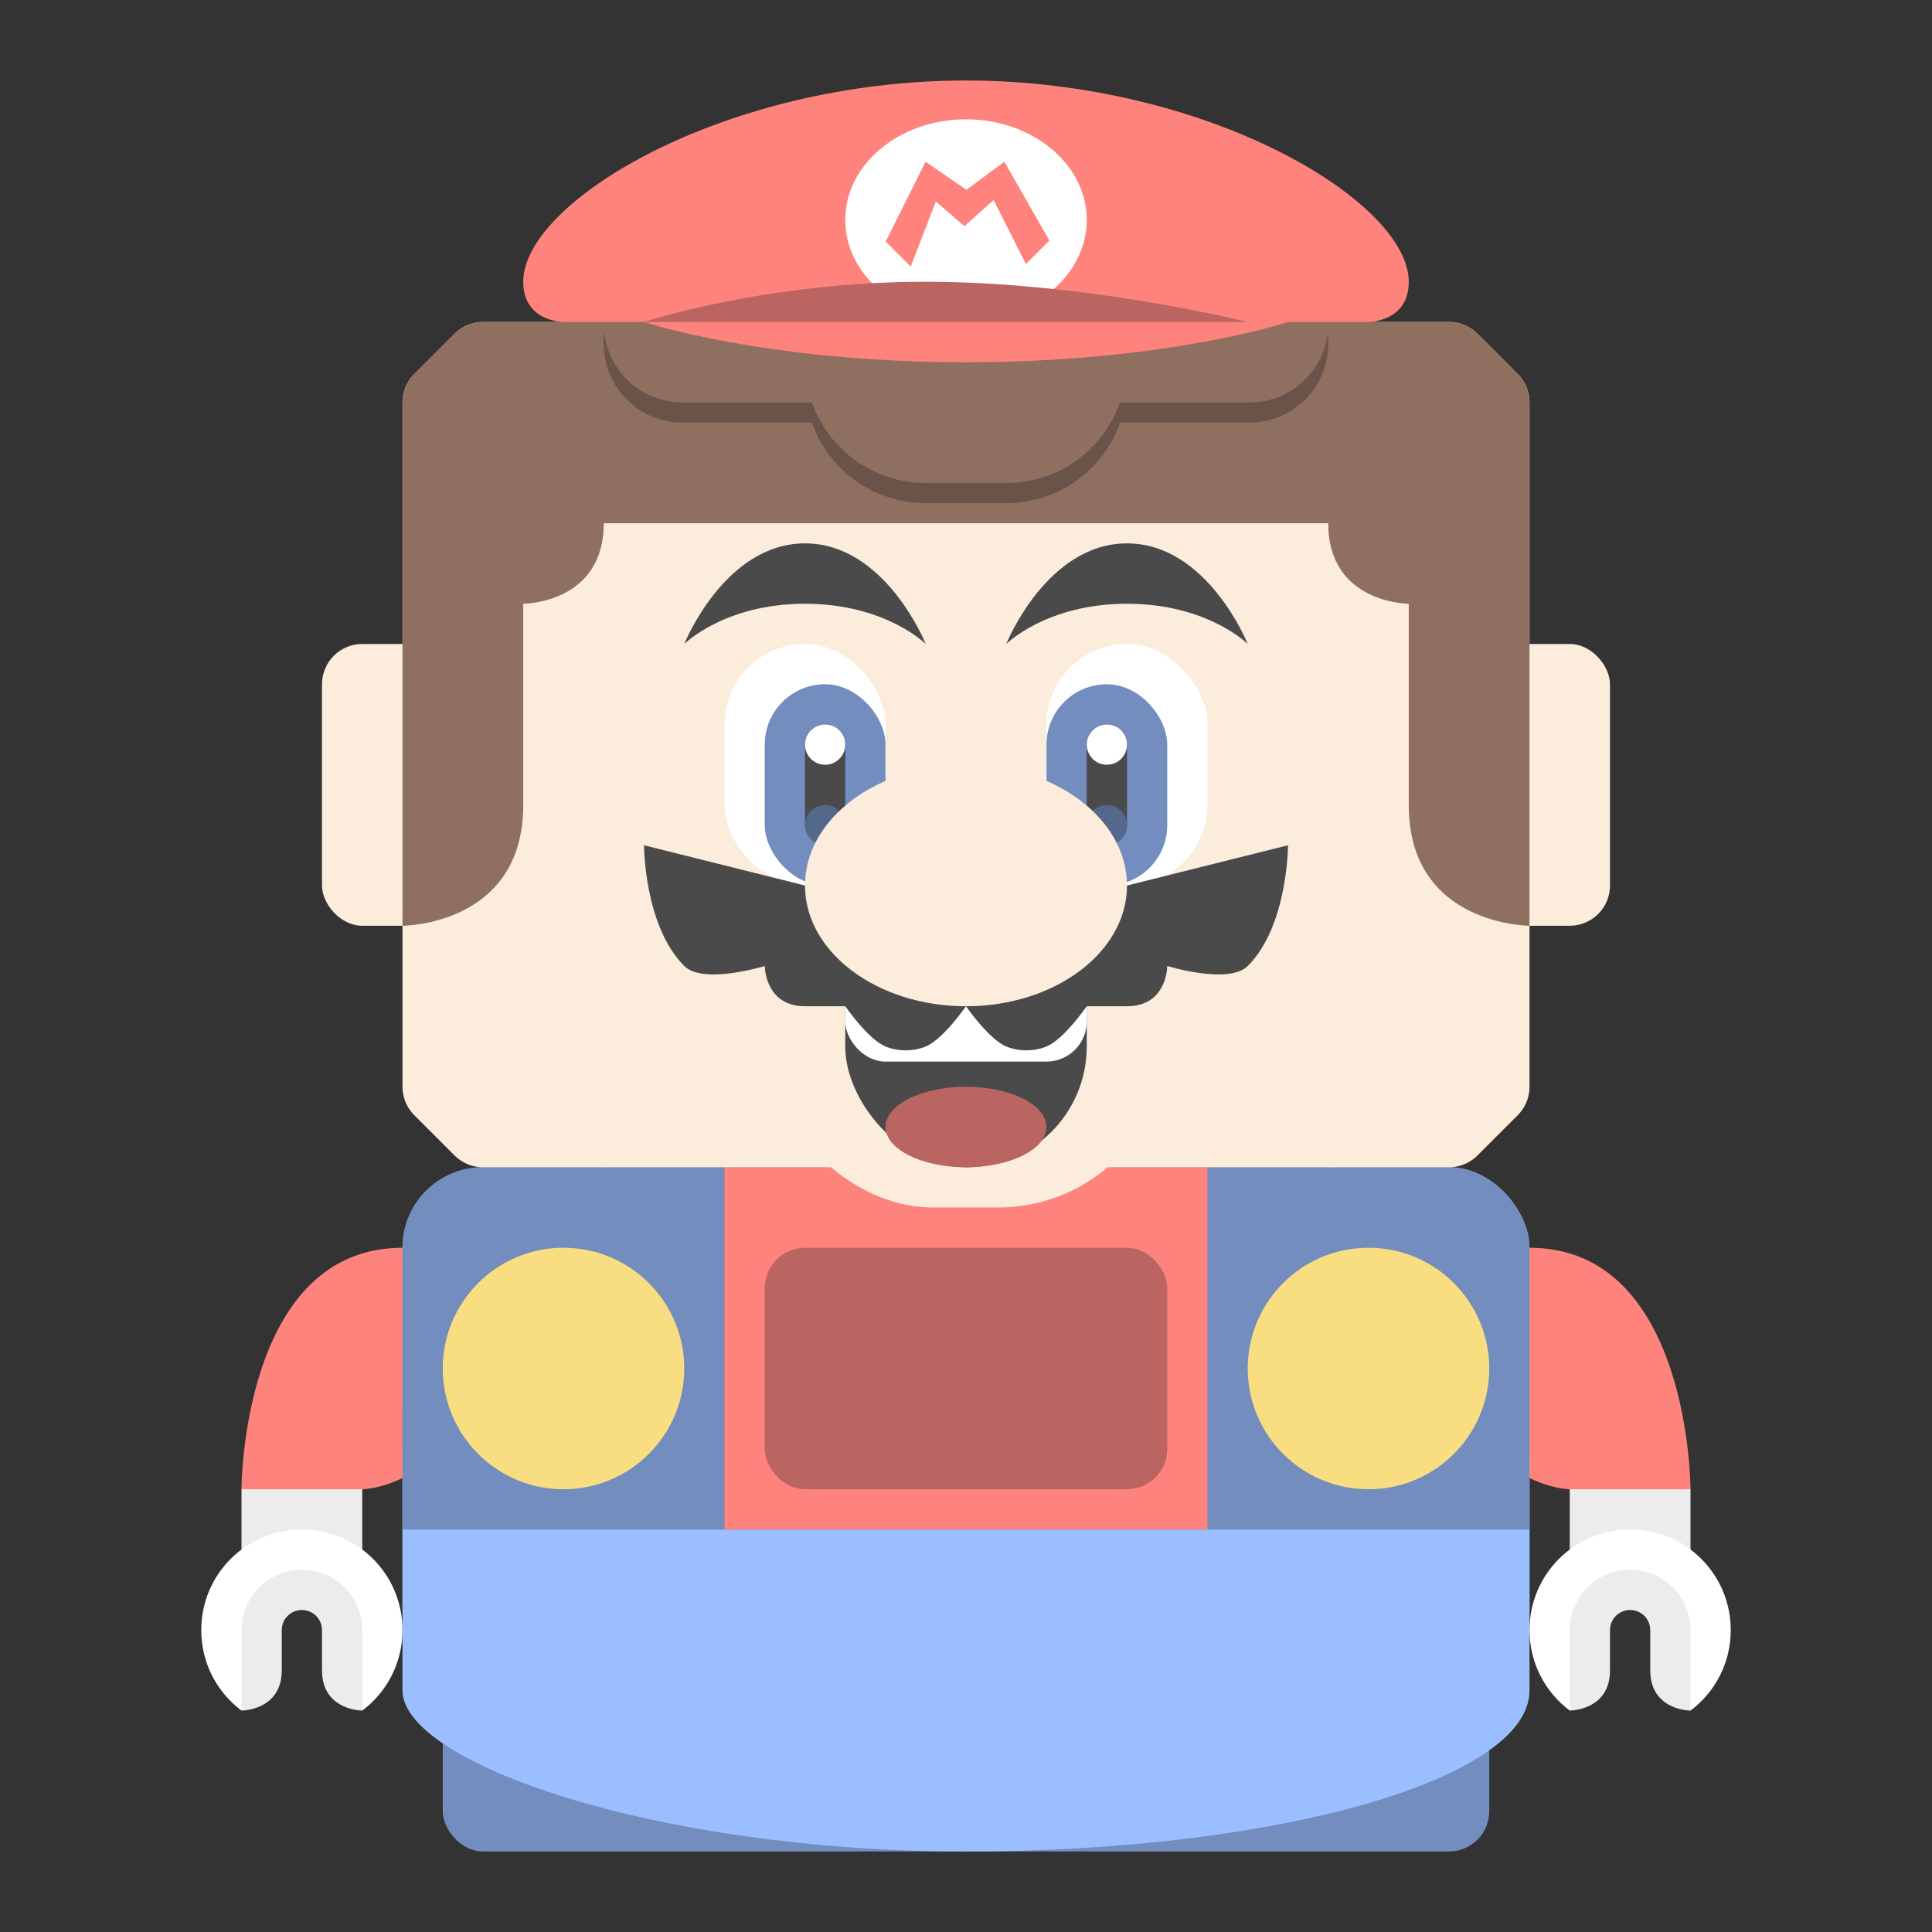<?xml version="1.0" encoding="UTF-8" standalone="no"?>
<svg
   xmlns:dc="http://purl.org/dc/elements/1.1/"
   xmlns:cc="http://creativecommons.org/ns#"
   xmlns:rdf="http://www.w3.org/1999/02/22-rdf-syntax-ns#"
   xmlns:svg="http://www.w3.org/2000/svg"
   xmlns="http://www.w3.org/2000/svg"
   xmlns:sodipodi="http://sodipodi.sourceforge.net/DTD/sodipodi-0.dtd"
   xmlns:inkscape="http://www.inkscape.org/namespaces/inkscape"
   viewBox="0 0 192 192"
   version="1.1"
   id="svg16"
   sodipodi:docname="lego-super-mario.svg"
   inkscape:version="0.92.4 (5da689c313, 2019-01-14)">
  <rect x="0" y="0" width="192" height="192" fill="#333333" stroke="none"/>
  <sodipodi:namedview
     pagecolor="#ffffff"
     bordercolor="#666666"
     borderopacity="1"
     objecttolerance="10"
     gridtolerance="10"
     guidetolerance="10"
     inkscape:pageopacity="0"
     inkscape:pageshadow="2"
     inkscape:window-width="1920"
     inkscape:window-height="1017"
     id="namedview18"
     showgrid="true"
     inkscape:snap-global="true"
     inkscape:zoom="3.4766083"
     inkscape:cx="71.302248"
     inkscape:cy="87.128329"
     inkscape:window-x="-8"
     inkscape:window-y="-8"
     inkscape:window-maximized="1"
     inkscape:current-layer="svg16">
    <inkscape:grid
       type="xygrid"
       id="grid827"
       spacingx="4"
       spacingy="4" />
  </sodipodi:namedview>
  <defs
     id="defs4">
    <style
       id="style2">.a{fill:none;stroke:#b1b5bd;stroke-linecap:round;stroke-linejoin:round;isolation:isolate;opacity:0.63;}</style>
  </defs>
  <rect
     style="opacity:1;vector-effect:none;fill:#728dbe;fill-opacity:1;fill-rule:evenodd;paint-order:stroke fill markers"
     id="rect858"
     width="104"
     height="24"
     x="44"
     y="160"
     ry="4" />
  <rect
     style="opacity:1;vector-effect:none;fill:#fcecdc;fill-opacity:1;fill-rule:evenodd;paint-order:stroke fill markers"
     id="rect856"
     width="128"
     height="28"
     x="32"
     y="64"
     ry="4" />
  <path
     style="opacity:1;vector-effect:none;fill:#ececec;fill-opacity:1;fill-rule:evenodd;paint-order:stroke fill markers"
     d="m 24,148 v 8 L 21.322,162.068 24,169.996 c 0,0 4,0 4,-4 V 162 c 0,-1.108 0.892,-2 2,-2 1.108,0 2,0.892 2,2 v 3.996 c 0,4 4,4 4,4 L 37.881,162.119 36,156 v -8 l -4,-4 z"
     id="rect4637-7-9"
     inkscape:connector-curvature="0"
     sodipodi:nodetypes="ccccssssscccccc" />
  <path
     style="opacity:1;vector-effect:none;fill:#ffffff;fill-opacity:1;fill-rule:evenodd;paint-order:stroke fill markers"
     d="m 30,152 c -5.54,0 -10,4.46 -10,10 0,3.281 1.573,6.175 4,7.996 V 162 c 0,-3.324 2.676,-6 6,-6 3.324,0 6,2.676 6,6 v 7.996 c 2.427,-1.821 4,-4.715 4,-7.996 0,-5.54 -4.46,-10 -10,-10 z"
     id="rect4632-4-4"
     inkscape:connector-curvature="0" />
  <path
     style="opacity:1;vector-effect:none;fill:#ececec;fill-opacity:1;fill-rule:evenodd;paint-order:stroke fill markers"
     d="m 168,148 v 8 l 2.678,6.068 L 168,169.996 c 0,0 -4,0 -4,-4 V 162 c 0,-1.108 -0.892,-2 -2,-2 -1.108,0 -2,0.892 -2,2 v 3.996 c 0,4 -4,4 -4,4 L 154.119,162.119 156,156 v -8 l 4,-4 z"
     id="rect4637-7"
     inkscape:connector-curvature="0"
     sodipodi:nodetypes="ccccssssscccccc" />
  <path
     style="fill:#ff837d"
     d="m 152,124 c 16,0 16,24 16,24 h -12 c 0,0 -4,0 -8,-4 -4.807,-4.807 -2.799,-20 4,-20 z"
     id="path4626-6"
     inkscape:connector-curvature="0"
     sodipodi:nodetypes="sccss" />
  <path
     style="opacity:1;vector-effect:none;fill:#ffffff;fill-opacity:1;fill-rule:evenodd;paint-order:stroke fill markers"
     d="m 162,152 c 5.54,0 10,4.46 10,10 0,3.281 -1.573,6.175 -4,7.996 V 162 c 0,-3.324 -2.676,-6 -6,-6 -3.324,0 -6,2.676 -6,6 v 7.996 c -2.427,-1.821 -4,-4.715 -4,-7.996 0,-5.54 4.46,-10 10,-10 z"
     id="rect4632-4"
     inkscape:connector-curvature="0" />
  <circle
     class="a"
     cx="96"
     cy="120"
     r="36.5"
     id="circle10"
     style="opacity:0.63;isolation:isolate;fill:none;stroke:#b1b5bd;stroke-linecap:round;stroke-linejoin:round" />
  <rect
     style="opacity:1;vector-effect:none;fill:#9abeff;fill-opacity:1;fill-rule:evenodd;paint-order:stroke fill markers"
     id="rect4540"
     width="112"
     height="60"
     x="40"
     y="124"
     ry="16"
     rx="56" />
  <rect
     style="opacity:1;vector-effect:none;fill:#9abeff;fill-opacity:1;fill-rule:evenodd;paint-order:stroke fill markers"
     id="rect4544"
     width="112"
     height="52"
     x="40"
     y="116"
     ry="8" />
  <path
     style="fill:#ff837d"
     d="m 40,124 c -16,0 -16,24 -16,24 h 12 c 0,0 4,0 8,-4 4.807,-4.807 2.799,-20 -4,-20 z"
     id="path4626"
     inkscape:connector-curvature="0"
     sodipodi:nodetypes="sccss" />
  <rect
     style="opacity:1;vector-effect:none;fill:#728dbe;fill-opacity:1;fill-rule:evenodd;paint-order:stroke fill markers"
     id="rect4554"
     width="112"
     height="36"
     x="40"
     y="116"
     ry="8" />
  <rect
     style="opacity:1;vector-effect:none;fill:#728dbe;fill-opacity:1;fill-rule:evenodd;paint-order:stroke fill markers"
     id="rect4556"
     width="112"
     height="12"
     x="40"
     y="140" />
  <circle
     style="opacity:1;vector-effect:none;fill:#f9de81;fill-opacity:1;fill-rule:evenodd;paint-order:stroke fill markers"
     id="path4546"
     cx="56"
     cy="136"
     r="12" />
  <circle
     style="opacity:1;vector-effect:none;fill:#f9de81;fill-opacity:1;fill-rule:evenodd;paint-order:stroke fill markers"
     id="path4548"
     cx="136"
     cy="136"
     r="12" />
  <rect
     style="opacity:1;vector-effect:none;fill:#ff837d;fill-opacity:1;fill-rule:evenodd;paint-order:stroke fill markers"
     id="rect4550"
     width="48"
     height="36"
     x="72"
     y="116" />
  <rect
     style="opacity:1;vector-effect:none;fill:#ba6561;fill-opacity:1;fill-rule:evenodd;paint-order:stroke fill markers"
     id="rect4552"
     width="40"
     height="24"
     x="76"
     y="124"
     ry="4" />
  <path
     style="fill:#fcecdc;stroke:#fcecdc;stroke-width:8;stroke-linecap:round;stroke-linejoin:round;stroke-miterlimit:4;stroke-dasharray:none;stroke-opacity:1"
     d="m 44,108 4,4 h 96 l 4,-4 V 40 l -4,-4 H 48 l -4,4 z"
     id="path4560"
     inkscape:connector-curvature="0"
     sodipodi:nodetypes="ccccccccc" />
  <path
     style="fill:#8e6f60"
     d="M 48 32 C 46.939 32 45.922 32.422 45.172 33.172 L 41.172 37.172 C 40.422 37.922 40 38.939 40 40 L 40 92 C 40 92 52 92 52 80 L 52 60 C 52 60 60 60 60 52 L 132 52 C 132 60 140 60 140 60 L 140 80 C 140 92 152 92 152 92 L 152 40 C 152 38.939 151.578 37.922 150.828 37.172 L 146.828 33.172 C 146.078 32.422 145.061 32 144 32 L 48 32 z "
     id="path4562" />
  <rect
     style="opacity:1;vector-effect:none;fill:#fcecdc;fill-opacity:1;fill-rule:evenodd;paint-order:stroke fill markers"
     id="rect4568"
     width="40"
     height="33.897"
     x="76"
     y="86.103"
     ry="16.804" />
  <rect
     style="opacity:1;vector-effect:none;fill:#4a4a4a;fill-opacity:1;fill-rule:evenodd;paint-order:stroke fill markers"
     id="rect4570"
     width="24"
     height="29.609"
     x="84"
     y="86.391"
     ry="12" />
  <rect
     style="opacity:1;vector-effect:none;fill:#ffffff;fill-opacity:1;fill-rule:evenodd;paint-order:stroke fill markers"
     id="rect4580"
     width="16"
     height="24"
     x="104"
     y="64"
     ry="8" />
  <rect
     style="opacity:1;vector-effect:none;fill:#ffffff;fill-opacity:1;fill-rule:evenodd;paint-order:stroke fill markers"
     id="rect4578"
     width="16"
     height="24"
     x="72"
     y="64"
     ry="8" />
  <rect
     style="opacity:1;vector-effect:none;fill:#728dbe;fill-opacity:1;fill-rule:evenodd;paint-order:stroke fill markers"
     id="rect4668"
     width="12"
     height="20"
     x="76"
     y="68"
     ry="6" />
  <rect
     style="opacity:1;vector-effect:none;fill:#ffffff;fill-opacity:1;fill-rule:evenodd;paint-order:stroke fill markers"
     id="rect4684"
     width="24"
     height="12"
     x="84"
     y="93.5"
     ry="4" />
  <path
     style="fill:#4a4a4a"
     d="m 64,84 32,8 32,-8 c 0,0 0,8 -4,12 -1.886,1.886 -8,0 -8,0 0,0 0,4 -4,4 -1.333,0 -4,0 -4,0 0,0 -2.258,3.278 -4,4 -1.232,0.51 -2.768,0.51 -4,0 -1.742,-0.722 -4,-4 -4,-4 0,0 -2.258,3.278 -4,4 -1.232,0.51 -2.768,0.51 -4,0 -1.742,-0.722 -4,-4 -4,-4 0,0 -2.667,0 -4,0 -4,0 -4,-4 -4,-4 0,0 -6.114,1.886 -8,0 -4,-4 -4,-12 -4,-12 z"
     id="path4566"
     inkscape:connector-curvature="0"
     sodipodi:nodetypes="cccscscsscsscscsc" />
  <rect
     style="opacity:1;vector-effect:none;fill:#4a4a4a;fill-opacity:1;fill-rule:evenodd;paint-order:stroke fill markers"
     id="rect4672"
     width="4"
     height="12"
     x="80"
     y="72"
     ry="2" />
  <rect
     style="opacity:1;vector-effect:none;fill:#728dbe;fill-opacity:1;fill-rule:evenodd;paint-order:stroke fill markers"
     id="rect4670"
     width="12"
     height="20"
     x="104"
     y="68"
     ry="6" />
  <circle
     style="opacity:1;vector-effect:none;fill:#54688c;fill-opacity:1;fill-rule:evenodd;paint-order:stroke fill markers"
     id="path4680"
     cx="82"
     cy="82"
     r="2" />
  <rect
     style="opacity:1;vector-effect:none;fill:#4a4a4a;fill-opacity:1;fill-rule:evenodd;paint-order:stroke fill markers"
     id="rect4674"
     width="4"
     height="12"
     x="108"
     y="72"
     ry="2" />
  <circle
     style="opacity:1;vector-effect:none;fill:#54688c;fill-opacity:1;fill-rule:evenodd;paint-order:stroke fill markers"
     id="path4682"
     cx="110"
     cy="82"
     r="2" />
  <ellipse
     style="opacity:1;vector-effect:none;fill:#fcecdc;fill-opacity:1;fill-rule:evenodd;paint-order:stroke fill markers"
     id="path4564"
     cx="96"
     cy="88"
     rx="16"
     ry="12" />
  <path
     inkscape:connector-curvature="0"
     style="opacity:0.25;vector-effect:none;fill:#000000;fill-opacity:1;fill-rule:evenodd;paint-order:stroke fill markers"
     d="M 67.842,26 C 63.497,26 60,29.497 60,33.842 v 0.316 C 60,38.503 63.497,42 67.842,42 H 80.691 C 82.333,46.667 86.758,50 92,50 h 8 c 5.242,0 9.667,-3.333 11.309,-8 H 124.158 C 128.503,42 132,38.503 132,34.158 V 33.842 C 132,29.497 128.503,26 124.158,26 H 100 92 Z"
     id="rect4601-1" />
  <path
     style="opacity:1;vector-effect:none;fill:#8e6f60;fill-opacity:1;fill-rule:evenodd;paint-order:stroke fill markers"
     d="M 67.842 24 C 63.497 24 60 27.497 60 31.842 L 60 32.158 C 60 36.503 63.497 40 67.842 40 L 80.691 40 C 82.333 44.667 86.758 48 92 48 L 100 48 C 105.242 48 109.667 44.667 111.309 40 L 124.158 40 C 128.503 40 132 36.503 132 32.158 L 132 31.842 C 132 27.497 128.503 24 124.158 24 L 100 24 L 92 24 L 67.842 24 z "
     id="rect4601" />
  <path
     style="fill:#ff837d"
     d="m 64,32 c 0,0 12,4 32,4 20,0 32,-4 32,-4 h 8 c 0,0 4,0 4,-4 C 140,20 120,8 96,8 72,8 52,20 52,28 c 0,4 4,4 4,4 z"
     id="path4572"
     inkscape:connector-curvature="0"
     sodipodi:nodetypes="ccccscscc" />
  <ellipse
     style="opacity:1;vector-effect:none;fill:#ffffff;fill-opacity:1;fill-rule:evenodd;paint-order:stroke fill markers"
     id="path4576"
     cx="96"
     cy="21.856"
     rx="12"
     ry="10" />
  <path
     style="fill:#ba6561"
     d="m 64,32 c 0,0 12,-4 28,-4 16,0 32,4 32,4 H 92 Z"
     id="path4574"
     inkscape:connector-curvature="0"
     sodipodi:nodetypes="czccc" />
  <path
     style="fill:#4a4a4a;"
     d="m 68,64 c 0,0 4,-10 12,-10 8,0 12,10 12,10 0,0 -4,-4 -12,-4 -8,0 -12,4 -12,4 z"
     id="path4582"
     inkscape:connector-curvature="0"
     sodipodi:nodetypes="czczc" />
  <path
     style="fill:#4a4a4a"
     d="m 100,64 c 0,0 4,-10 12,-10 8,0 12,10 12,10 0,0 -4,-4 -12,-4 -8,0 -12,4 -12,4 z"
     id="path4582-6"
     inkscape:connector-curvature="0"
     sodipodi:nodetypes="czczc" />
  <path
     style="fill:#ff837d"
     d="M 88.017,24 90.508,26.492 93,20.034 l 2.847,2.441 2.898,-2.593 3.203,6.356 2.339,-2.339 -4.475,-7.831 -3.763,2.797 -4.068,-2.797 z"
     id="path4599"
     inkscape:connector-curvature="0"
     sodipodi:nodetypes="ccccccccccc" />
  <circle
     style="opacity:1;vector-effect:none;fill:#ffffff;fill-opacity:1;fill-rule:evenodd;paint-order:stroke fill markers"
     id="path4676"
     cx="82"
     cy="74"
     r="2" />
  <circle
     style="opacity:1;vector-effect:none;fill:#ffffff;fill-opacity:1;fill-rule:evenodd;paint-order:stroke fill markers"
     id="path4678"
     cx="110"
     cy="74"
     r="2" />
  <ellipse
     style="opacity:1;vector-effect:none;fill:#ba6561;fill-opacity:1;fill-rule:evenodd;paint-order:stroke fill markers"
     id="path4686"
     cx="96"
     cy="112"
     rx="8"
     ry="4" />
</svg>
